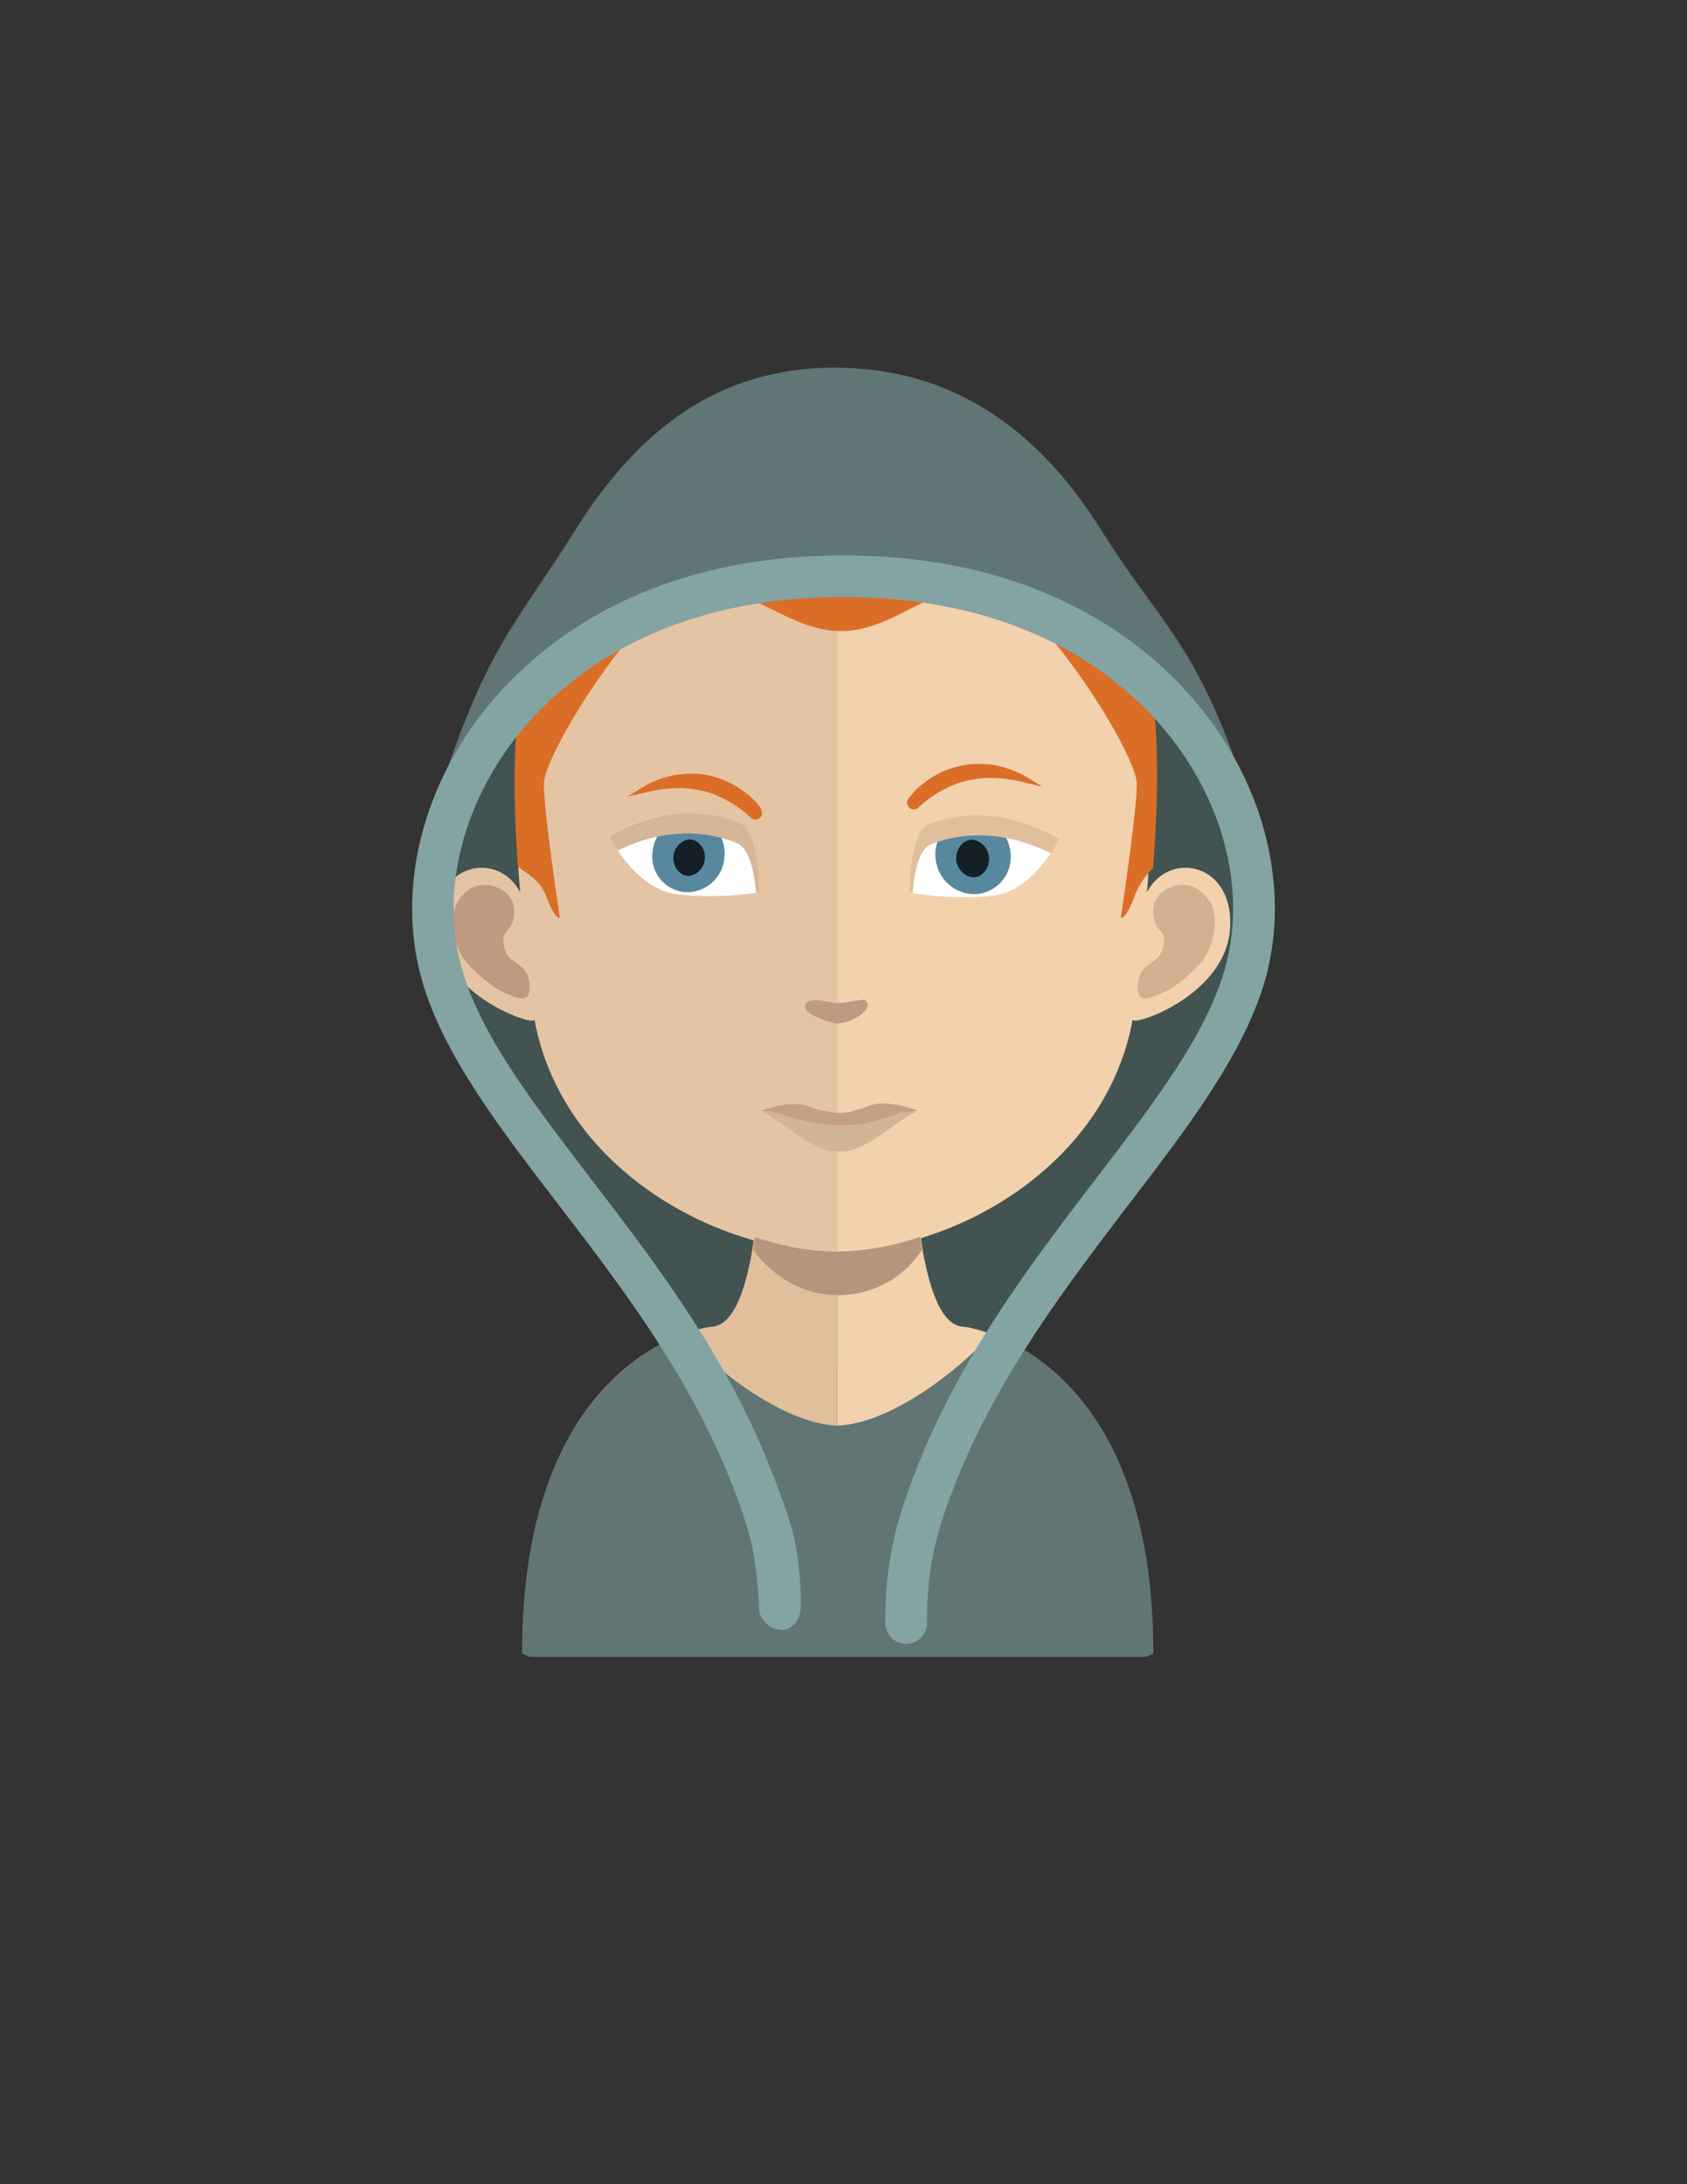 <svg id="Layer_1" data-name="Layer 1" xmlns="http://www.w3.org/2000/svg" xmlns:xlink="http://www.w3.org/1999/xlink" viewBox="0 0 612 792"><rect x="0" y="0" width="612" height="792" fill="#333333" stroke="none"/><defs><style>.cls-1{fill:none;}.cls-2{fill:#425352;}.cls-3{fill:#e2bf9c;}.cls-4{fill:#f2d1ac;}.cls-5{fill:#e5c4a3;}.cls-6,.cls-7{fill:#c09a80;}.cls-7{opacity:0.6;}.cls-8{clip-path:url(#clip-path);}.cls-9{fill:#b6957d;}.cls-10{fill:#617575;}.cls-11{fill:#d3b497;}.cls-12{fill:#c69f83;}.cls-13{fill:#fff;}.cls-14{fill:#5888a0;}.cls-15{fill:#142026;}.cls-16{fill:#d6b699;}.cls-17{fill:#da6e27;}.cls-18{fill:#607575;}.cls-19{fill:#84a3a3;}</style><clipPath id="clip-path"><polygon class="cls-1" points="273.2 469.6 334.6 469.6 334.6 433.6 272.4 434.2 273.2 469.6"/></clipPath></defs><title>OOW II - Final avatars</title><path class="cls-2" d="M304.2,200.3c-173.5,8.6-142.8,163-142.8,163s20.2,31.1,44.5,65.3c22.7,31.9,46.2,76.4,98.3,65.8,45.6,8.6,80-23.5,98.3-63.7A275.3,275.3,0,0,1,447,363.2S477.7,208.9,304.2,200.3Z"/><path class="cls-3" d="M303.7,395.2V600.7H192.3l-2.8-1.2c0-110.2,68.2-118.4,68.2-118.4,6.8,0,11.2-8.8,14.1-22.1.5-2.1.8-4.2,1.2-6.5s1.2-7.7,1.6-11.9c.2-2.5.5-5,.7-7.6,1-12.6,1.3-26.3,1.3-39.3,0,0,15,1.5,27.1,1.5"/><path class="cls-4" d="M418.3,599.5l-2.7,1.2H303.7V395.2h.2c12.1,0,27.2-1.5,27.2-1.5,0,12.9.3,26.5,1.3,39,.2,2.5.5,5,.7,7.5.5,4.3.9,8.4,1.5,12.2h0c.2,1.7.5,3.3.9,4.9,2.9,14.2,7.4,23.8,14.4,23.8,0,0,68.2,8.2,68.2,118.4"/><path class="cls-5" d="M302.1,159.6c-118,0-118.7,99.1-113.4,163.9-8.1-15.4-32-10.6-30.1,13.6s35.7,35.3,35.3,32.6c9.7,53.4,65.2,84.2,108.3,84.2h.9V159.6h-.9"/><path class="cls-6" d="M166.2,326.8c5.8-9.4,14.8-5.3,17.1-3.3s4.2,5.2,2.7,10.8c-.8,3.1-4.1,3.3-3.3,8.1s3.3,5.7,4.7,6.8,3.1,2.2,4,4.4a11.8,11.8,0,0,1,.5,6.6c-.9,3.8-6.5.8-10.2-.9s-10.2-7.7-12.2-10c-4.9-5.6-7.2-16.4-3.3-22.6"/><path class="cls-4" d="M302.7,159.6c118,0,118.7,99.1,113.4,163.9,8.1-15.4,32-10.6,30.1,13.6s-35.7,35.3-35.3,32.6c-9.7,53.4-65.2,84.2-108.3,84.2h-.9V159.6h.9"/><path class="cls-7" d="M438.7,326.8c-5.8-9.4-14.8-5.3-17.1-3.3s-4.2,5.2-2.7,10.8c.8,3.1,4.1,3.3,3.3,8.1s-3.3,5.7-4.7,6.8-3.1,2.2-4,4.4a11.8,11.8,0,0,0-.5,6.6c.9,3.8,6.4.8,10.2-.9s10.2-7.7,12.2-10c5-5.6,7.2-16.4,3.4-22.6"/><g class="cls-8"><path class="cls-9" d="M334.6,453h0a36,36,0,0,1-30.7,16.6h-.2c-17.6-.1-27.9-12.8-30.5-16.5q.9-5.5,1.5-11.7c.2-2.4.5-4.9.7-7.5a122.1,122.1,0,0,0,28,3.6h.3a115.8,115.8,0,0,0,28.6-3.9l.7,7.3c.4,4.2.9,8.2,1.5,12"/></g><path class="cls-5" d="M303.1,187.5c-38.9,0-67.3,11.3-84.5,33.6-24,31.2-23.1,78.8-14.2,112.9,2.7,10.5,4.1,38.6,6,49,8.4,46.2,59.3,70.8,92.8,70.8h.9V187.5h-.9"/><path class="cls-4" d="M387.3,221.2c-17.1-22.2-45.2-33.5-83.4-33.7V453.8c38.3-.4,84-27.4,91.8-70.8,1.8-10.4,3.2-38.5,6-49,8.8-34.1,9.7-81.6-14.4-112.9"/><path class="cls-10" d="M418.4,599.6l-2.7,1.2H192.2l-2.8-1.2c0-84,39.7-108.7,58.5-115.8,12.3,13.6,36.6,32.2,55.4,33.1h.9c18.9-.9,43.2-19.6,55.5-33.2,18.8,7,58.7,31.6,58.7,115.8"/><path id="_Path_" data-name="&lt;Path&gt;" class="cls-6" d="M292.1,365.3c-.2-4.7,8.7-1.7,11.6-1.6s9.4-1.5,10-1.1c4.2,2.8-4.4,8.5-10.1,8.5C302.1,371.1,292.3,368.2,292.1,365.3Z"/><path id="_Path_2" data-name="&lt;Path&gt;" class="cls-11" d="M329.6,402.9c-3.5-.2-7,2.9-11.2,2.4H318a6.7,6.7,0,0,0-2.9.3,30.3,30.3,0,0,0-3.8,1.3,16.7,16.7,0,0,1-6.8,1.1h-.3a16.7,16.7,0,0,1-6.8-1.1,30.3,30.3,0,0,0-3.8-1.3,6.7,6.7,0,0,0-2.9-.3h-.4c-4.2.5-7.7-2.6-11.2-2.4-1,.1-2.3-.2-3.1-.2l.5.3c9.9,5.2,18.4,14.8,27.8,14.5h.3c9.4.3,17.9-9.3,27.8-14.5l.5-.3C331.9,402.8,330.6,403,329.6,402.9Z"/><path class="cls-12" d="M332.5,402.6h0s-10-4.1-17.2-1.7a42.3,42.3,0,0,1-5.4,1.8,13.5,13.5,0,0,1-5.7.8h0a29.4,29.4,0,0,1-4.1-.5l-1.2-.2h-.4l-.7-.2h-.4a44.9,44.9,0,0,1-4.2-1.5c-7.1-2.4-17.2,1.7-17.2,1.7h-.2c.8,0,2.2.3,3.1.2,2.8-.1,5.8,1.9,9,2.4a67.9,67.9,0,0,0,12,2.3,13.9,13.9,0,0,0,4.2.3h2.6a38.7,38.7,0,0,0,14-2.6h0c3.2-.5,6-2.5,8.8-2.4,1,.1,2.3-.2,3.1-.2Z"/><path id="_Path_3" data-name="&lt;Path&gt;" class="cls-1" d="M220.9,303.6s9,17.9,22.8,19.8,28.5-.6,28.5-.6.2-20.8-7-23.7S241.6,291.8,220.9,303.6Z"/><path id="_Path_4" data-name="&lt;Path&gt;" class="cls-1" d="M383.1,304.7s-8.7,17.6-22.5,19.2-28.5-1-28.5-1-.5-20.5,6.6-23.3S362.2,292.7,383.1,304.7Z"/><path id="_Path_5" data-name="&lt;Path&gt;" class="cls-13" d="M220.9,303.2s9.6,19,24.2,21,30.2-.6,30.2-.6.2-22-7.4-25.1S242.9,290.6,220.9,303.2Z"/><path id="_Path_6" data-name="&lt;Path&gt;" class="cls-14" d="M262.8,310.9a13.6,13.6,0,0,1-14.3,12.6A13,13,0,0,1,236.7,309c.7-7.5,7.1-13.1,14.3-12.6A13,13,0,0,1,262.8,310.9Z"/><path id="_Path_7" data-name="&lt;Path&gt;" class="cls-15" d="M249.4,317.6c-2.7-.2-5.4-3.2-5.1-7s3.6-6.4,6.3-6.2,5.4,3.2,5.1,7S252.1,317.8,249.4,317.6Z"/><path id="_Path_8" data-name="&lt;Path&gt;" class="cls-16" d="M275.4,323.5l-1.1.2c-.6-6.8-2.3-16.1-7-18-7.1-2.9-22.9-7.2-43.2,2.7a42.3,42.3,0,0,1-3.1-5.2c22.1-12.6,39.5-7.9,47.1-4.8S275.4,323.5,275.4,323.5Z"/><path id="_Path_9" data-name="&lt;Path&gt;" class="cls-13" d="M384.2,304.4s-9.3,18.7-23.9,20.4-30.3-1.1-30.3-1.1-.6-21.8,7-24.7S361.9,291.6,384.2,304.4Z"/><path id="_Path_10" data-name="&lt;Path&gt;" class="cls-14" d="M339.4,311.2a14.2,14.2,0,0,0,14.9,13,13.5,13.5,0,0,0,12.3-14.9,14.2,14.2,0,0,0-14.9-13A13.5,13.5,0,0,0,339.4,311.2Z"/><path id="_Path_11" data-name="&lt;Path&gt;" class="cls-15" d="M353.5,318.1c2.8-.2,5.6-3.3,5.3-7.2s-3.8-6.6-6.6-6.4-5.6,3.3-5.3,7.2S350.7,318.3,353.5,318.1Z"/><path id="_Path_12" data-name="&lt;Path&gt;" class="cls-3" d="M330,323.6l1.1.2c.5-6.7,2-15.9,6.8-17.7,7-2.8,22.8-6.8,43.3,3.3a40.4,40.4,0,0,0,3.1-5.1c-22.3-12.8-39.6-8.4-47.2-5.5S330,323.6,330,323.6Z"/><g id="_Group_" data-name="&lt;Group&gt;"><path id="_Path_13" data-name="&lt;Path&gt;" class="cls-17" d="M276.1,293.2a26.1,26.1,0,0,0-5.7-5.8,32.5,32.5,0,0,0-7-4.2,36.4,36.4,0,0,0-9.1-2.5,38.1,38.1,0,0,0-9.3.3,35.7,35.7,0,0,0-7.6,2.3,19.1,19.1,0,0,0-3.9,2l-1.1.6-4.8,3,5.6-1.3.8-.2a36.9,36.9,0,0,1,4.3-.9l1.2-.2,2.2-.3,2.6-.2h1.2a33.6,33.6,0,0,1,8,.7,30.4,30.4,0,0,1,7.5,2.4,39.1,39.1,0,0,1,6.1,3.4,37.7,37.7,0,0,1,5.3,4.2h0a2.4,2.4,0,0,0,1.7.7,2.4,2.4,0,0,0,1.3-.4,2.4,2.4,0,0,0,.7-3.3Z"/><path id="_Path_14" data-name="&lt;Path&gt;" class="cls-17" d="M373.2,282.2l-1.1-.6a19,19,0,0,0-3.8-1.9,35.9,35.9,0,0,0-7.7-2.3,37.9,37.9,0,0,0-9.3-.2,36.4,36.4,0,0,0-9.1,2.5,33,33,0,0,0-7,4.2,26.1,26.1,0,0,0-5.7,5.8h0a2.5,2.5,0,0,0,.3,3.1,2.4,2.4,0,0,0,1.7.7h0a2.4,2.4,0,0,0,1.7-.7h0a37.9,37.9,0,0,1,5.3-4.2,39.2,39.2,0,0,1,6.1-3.4,30.6,30.6,0,0,1,7.6-2.4,33.7,33.7,0,0,1,7.9-.7h1.2l2.6.2,2.2.3,1.2.2a37,37,0,0,1,4.3.9l.8.2,5.6,1.3Z"/></g><path class="cls-17" d="M418.5,314.7a26.4,26.4,0,0,0-6.8,10c-3.7,9.7-5.1,8-5.1,8s5.8-38,5.8-48.5-33.2-63.9-51.7-70.2-35.2,14.8-55.1,14.8h-1.6c-19.5-.4-36.8-20.9-55.1-14.8s-51.6,59.7-51.6,70.2,5.8,48.5,5.8,48.5-1.4,1.7-5.1-8c-2.1-5.7-7.4-8.2-10.1-10.5-4.9-65.8-.2-163.2,115.9-163.2h.6c116.8,0,119,98,113.9,163.7"/><path class="cls-18" d="M399.3,191.9c-22.6-36.1-53.8-58.6-96.5-58.6s-71.7,23.1-94.3,59.2c-20.6,32.9-30.5,40.5-46.2,86.3,12.2-22.9,56.8-69.9,142.2-69.9s132.2,46.8,144.6,69.9C433.4,233,419.9,224.8,399.3,191.9Z"/><path class="cls-19" d="M290.5,582.5c0-21.7-3.6-31.4-11.5-51.2-16-40.4-41.8-74.1-64.6-103.8-21-27.5-39.2-51.2-46.4-74.7-8.1-26.3-1.6-57.3,17.2-82.8,14.8-20,50.1-53.5,120.7-53.5S412,250,426.7,270c18.9,25.5,25.3,56.5,17.2,82.8-7.2,23.6-25.4,47.3-46.4,74.7C374.8,457.2,349,490.9,333,531.3c-7.9,19.8-11.8,34.6-11.8,56.3h0a7.6,7.6,0,1,0,15.1,0h0c0-19.8,3.5-32.7,10.7-50.7,15.3-38.4,40.4-71.2,62.5-100.2,21-27.4,40.8-53.3,48.9-79.5,9.5-30.9,2.2-66.9-19.5-96.2-16.5-22.3-55.6-59.6-132.9-59.6S189.6,238.7,173.1,261c-21.7,29.4-29,65.3-19.5,96.2,8,26.2,27.9,52.1,48.9,79.5,22.2,28.9,47.3,61.7,62.5,100.2,7.2,18,9.4,26.8,10.4,46.4h0c0,4.2,4.2,7.7,8.3,7.7s6.8-4.3,6.8-8.4"/></svg>